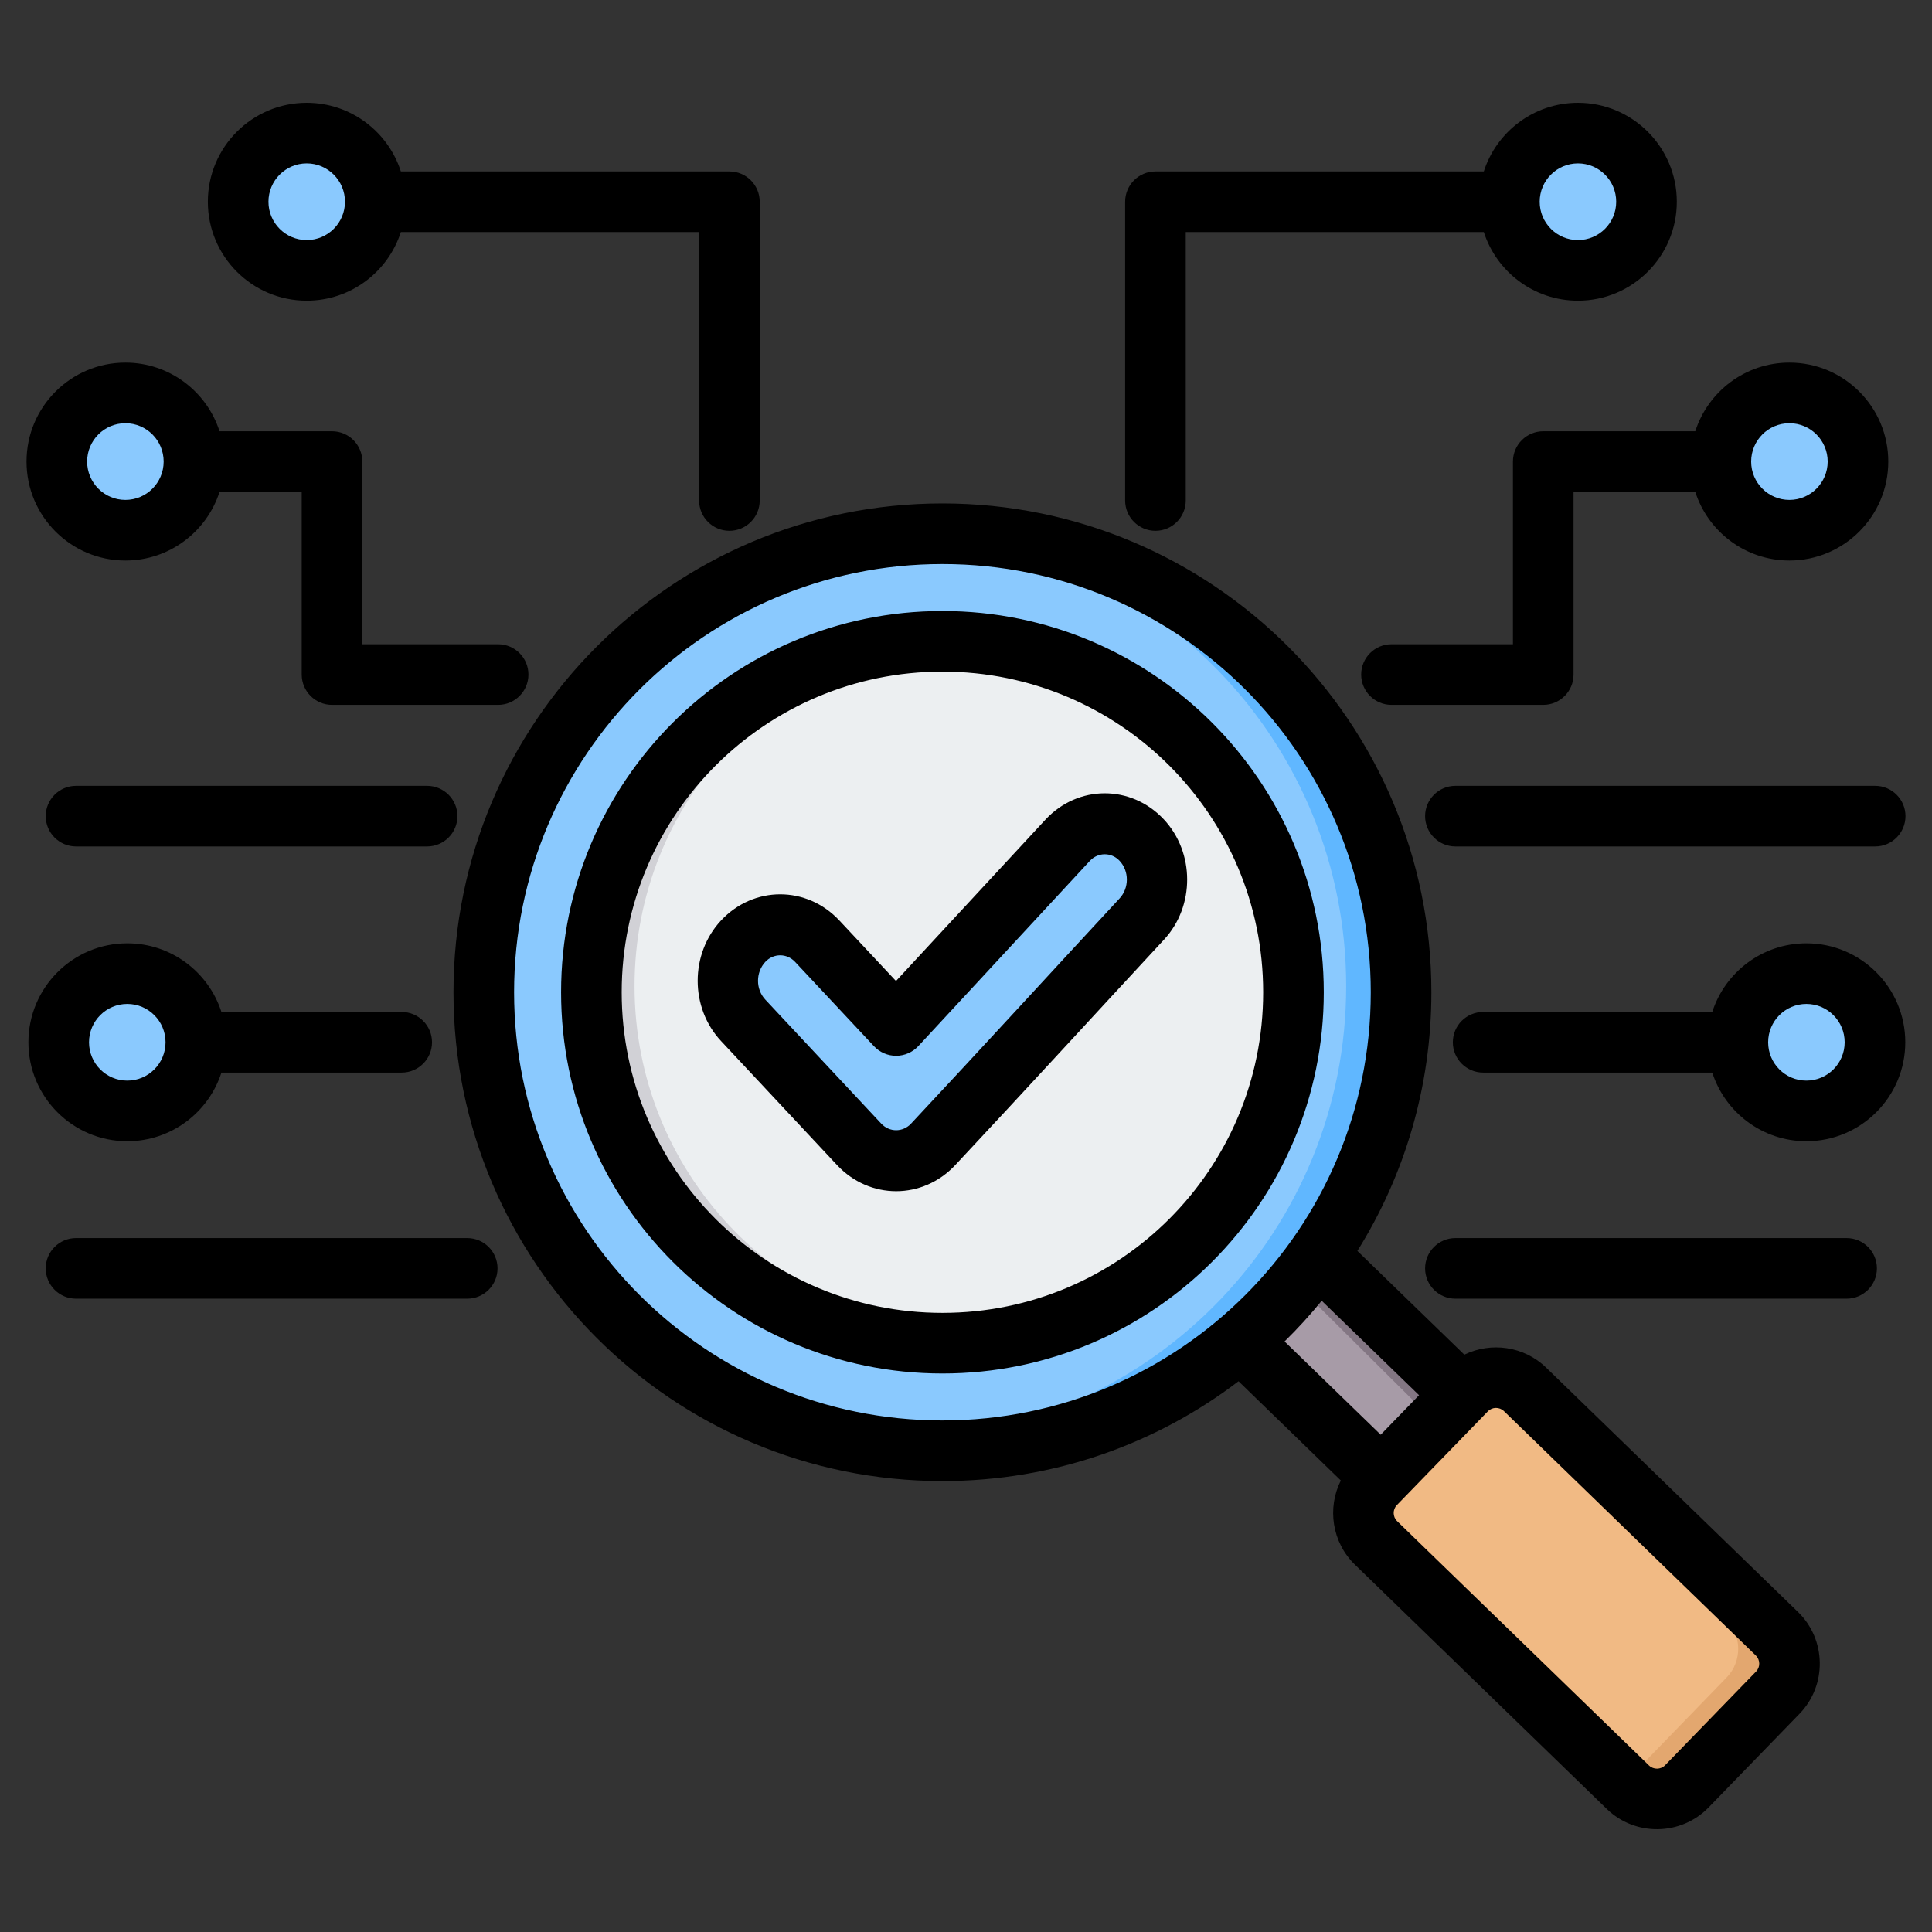 <svg clip-rule="evenodd" fill-rule="evenodd" stroke-linejoin="round" stroke-miterlimit="2" viewBox="0 0 510 510" xmlns="http://www.w3.org/2000/svg"><rect x="0" y="0" width="510" height="510" fill="#333333" stroke="none"/><g><g><g><path d="m336.978 320.548c-5.797 8.294-12.621 15.802-20.291 22.365l55.197 54.109 21.015-21.66z" fill="#a79ba7"/><path d="m337.361 320.186c-1.087 3.563-3.121 6.26-6.019 8.052l54.834 54.492 6.723-7.368z" fill="#837683"/><path d="m441.795 467.276 23.713-24.458c4.167-4.288 4.067-11.212-.221-15.379l-65.704-63.752c-4.288-4.167-11.213-4.046-15.38.242l-23.713 24.437c-4.167 4.288-4.066 11.213.221 15.38l65.705 63.752c4.288 4.167 11.212 4.066 15.379-.222z" fill="#f1ba84"/><path d="m389.86 363.687 65.704 63.752c4.288 4.167 4.389 11.091.222 15.379l-23.714 24.458c-.885.886-1.872 1.611-2.939 2.134 4.127 2.053 9.28 1.329 12.662-2.134l23.713-24.458c4.167-4.288 4.067-11.212-.221-15.379l-65.704-63.752c-3.382-3.281-8.415-3.905-12.441-1.912.987.483 1.892 1.127 2.718 1.912z" fill="#e3a76f"/><path d="m247.339 140.706c66.067 0 119.633 53.546 119.633 119.633 0 66.067-53.566 119.633-119.633 119.633-66.087 0-119.633-53.566-119.633-119.633 0-66.087 53.546-119.633 119.633-119.633z" fill="#8ac9fe"/><path d="m247.339 140.706c66.067 0 119.633 53.546 119.633 119.633 0 66.067-53.566 119.633-119.633 119.633-1.953 0-3.885-.06-5.818-.141 63.37-3.039 113.836-55.378 113.836-119.492 0-64.134-50.466-116.472-113.836-119.492 1.933-.1 3.865-.141 5.818-.141z" fill="#60b7ff"/><path d="m247.339 168.023c50.969 0 92.316 41.327 92.316 92.316 0 50.97-41.347 92.317-92.316 92.317-50.989 0-92.316-41.347-92.316-92.317 0-50.989 41.327-92.316 92.316-92.316z" fill="#eceff1"/><path d="m247.339 168.023c2.094 0 4.167.06 6.24.201-48.09 3.221-86.076 43.219-86.076 92.115 0 48.876 37.986 88.895 86.076 92.095-2.073.141-4.146.222-6.24.222-50.989 0-92.316-41.327-92.316-92.317 0-50.989 41.327-92.316 92.316-92.316z" fill="#d1d1d6"/></g><g><g><path d="m472.363 103.535c9.99 0 18.1 8.119 18.1 18.12s-8.11 18.121-18.1 18.121-18.1-8.12-18.1-18.121 8.11-18.12 18.1-18.12zm-438.764 153.289c9.99 0 18.1 8.12 18.1 18.121s-8.11 18.121-18.1 18.121-18.1-8.12-18.1-18.121 8.11-18.121 18.1-18.121zm443.249 0c9.989 0 18.1 8.12 18.1 18.121s-8.111 18.121-18.1 18.121c-9.99 0-18.1-8.12-18.1-18.121s8.11-18.121 18.1-18.121zm-443.748-153.289c9.99 0 18.1 8.119 18.1 18.12s-8.11 18.121-18.1 18.121-18.1-8.12-18.1-18.121 8.11-18.12 18.1-18.12zm47.866-68.591c9.989 0 18.1 8.12 18.1 18.121s-8.111 18.121-18.1 18.121c-9.99 0-18.1-8.12-18.1-18.121s8.11-18.121 18.1-18.121zm335.572 0c9.99 0 18.1 8.12 18.1 18.121s-8.11 18.121-18.1 18.121-18.1-8.12-18.1-18.121 8.11-18.121 18.1-18.121z" fill="#8ac9fe"/></g><g><path d="m236.55 270.516 45.291-48.903c5.366-5.764 14.124-5.793 19.517-.059 5.394 5.734 5.422 15.063.056 20.856-18.378 19.816-36.616 39.752-55.077 59.479-5.394 5.764-14.152 5.764-19.546 0l-30.61-32.74c-5.394-5.764-5.394-15.093 0-20.886 5.393-5.764 14.151-5.764 19.545 0z" fill="#8ac9fe"/></g></g></g><path d="m58.45 283.133c-3.379 10.509-13.236 18.12-24.851 18.12-14.403 0-26.1-11.701-26.1-26.12s11.697-26.121 26.1-26.121c11.615 0 21.472 7.611 24.851 18.121h47.593c4.415 0 8 3.584 8 8 0 4.415-3.585 8-8 8zm-24.851-18.121c-5.577 0-10.1 4.537-10.1 10.121 0 5.583 4.523 10.12 10.1 10.12s10.1-4.537 10.1-10.12c0-5.584-4.523-10.121-10.1-10.121zm418.398 18.121h-60.484c-4.415 0-8-3.585-8-8 0-4.416 3.585-8 8-8h60.484c3.379-10.51 13.235-18.121 24.851-18.121 14.402 0 26.1 11.702 26.1 26.121s-11.698 26.12-26.1 26.12c-11.616 0-21.472-7.611-24.851-18.12zm24.851-18.121c-5.577 0-10.1 4.537-10.1 10.121 0 5.583 4.523 10.12 10.1 10.12s10.1-4.537 10.1-10.12c0-5.584-4.523-10.121-10.1-10.121zm-29.336-135.169c-11.135 0-32.134 0-32.134 0v48.223c0 4.418-3.582 8-8 8h-40.061c-4.416 0-8-3.585-8-8s3.584-8 8-8h32.061v-48.223c0-4.418 3.582-8 8-8h40.134c3.379-10.509 13.235-18.121 24.851-18.121 14.402 0 26.1 11.702 26.1 26.121s-11.698 26.121-26.1 26.121c-11.616 0-21.472-7.612-24.851-18.121zm24.851-18.121c-5.577 0-10.1 4.538-10.1 10.121s4.523 10.121 10.1 10.121 10.1-4.538 10.1-10.121-4.523-10.121-10.1-10.121zm-414.412 18.121c-3.379 10.509-13.235 18.121-24.851 18.121-14.402 0-26.1-11.702-26.1-26.121s11.698-26.121 26.1-26.121c11.616 0 21.472 7.612 24.851 18.121h29.694c4.418 0 8 3.582 8 8v48.223h35.848c4.415 0 8 3.585 8 8s-3.585 8-8 8h-43.848c-4.418 0-8-3.582-8-8v-48.223zm-24.851-18.121c-5.577 0-10.1 4.538-10.1 10.121s4.523 10.121 10.1 10.121 10.1-4.538 10.1-10.121-4.523-10.121-10.1-10.121zm72.717-50.469c-3.38 10.509-13.236 18.12-24.851 18.12-14.403 0-26.1-11.701-26.1-26.12s11.697-26.121 26.1-26.121c11.615 0 21.471 7.611 24.851 18.121h86.73c4.418 0 8 3.581 8 8v78.866c0 4.415-3.585 8-8 8-4.416 0-8-3.585-8-8v-70.866zm-24.851-18.121c-5.577 0-10.1 4.537-10.1 10.121 0 5.583 4.523 10.12 10.1 10.12s10.1-4.537 10.1-10.12c0-5.584-4.523-10.121-10.1-10.121zm310.721 18.121h-78.678v70.866c0 4.415-3.584 8-8 8-4.415 0-8-3.585-8-8v-78.866c0-4.419 3.582-8 8-8h86.678c3.379-10.51 13.236-18.121 24.851-18.121 14.403 0 26.1 11.702 26.1 26.121s-11.697 26.12-26.1 26.12c-11.615 0-21.472-7.611-24.851-18.12zm24.851-18.121c-5.577 0-10.1 4.537-10.1 10.121 0 5.583 4.523 10.12 10.1 10.12s10.1-4.537 10.1-10.12c0-5.584-4.523-10.121-10.1-10.121zm-89.592 321.487c-21.694 16.531-48.784 26.347-78.167 26.347-71.286 0-129.073-57.773-129.073-129.036 0-71.264 57.787-129.036 129.073-129.036 71.284 0 129.071 57.772 129.071 129.036 0 25.074-7.154 48.478-19.533 68.283l28.231 27.387c6.997-3.406 15.711-2.289 21.596 3.421l66.487 64.499c7.502 7.279 7.686 19.371.404 26.872l-24.004 24.731c-7.28 7.499-19.372 7.68-26.874.405l-66.488-64.498c-6.093-5.909-7.358-14.995-3.722-22.218zm21.954-21.25c-3.066 3.764-6.341 7.35-9.805 10.744l25.377 24.618 10.126-10.433zm-100.121-194.475c-62.448 0-113.073 50.607-113.073 113.036 0 62.428 50.625 113.036 113.073 113.036 62.446 0 113.071-50.608 113.071-113.036 0-62.429-50.625-113.036-113.071-113.036zm-.001 12.398c55.597 0 100.666 45.058 100.666 100.638 0 55.579-45.069 100.637-100.666 100.637-55.596 0-100.665-45.058-100.665-100.637 0-55.58 45.069-100.638 100.665-100.638zm0 16c-46.758 0-84.665 37.893-84.665 84.638 0 46.744 37.907 84.637 84.665 84.637 46.759 0 84.666-37.893 84.666-84.637 0-46.745-37.907-84.638-84.666-84.638zm-12.258 81.671 39.451-42.598.014-.016c8.578-9.213 22.578-9.255 31.2-.089 8.217 8.735 8.273 22.948.098 31.774l-.003.003c-18.386 19.826-36.633 39.77-55.102 59.506-8.618 9.209-22.61 9.209-31.228 0l-30.611-32.74c-8.213-8.777-8.227-22.982-.014-31.804l.014-.015c8.618-9.209 22.611-9.209 31.228 0zm-5.811 17.206-20.824-22.252c-2.168-2.316-5.686-2.319-7.856-.008-2.567 2.766-2.579 7.213-.007 9.961l30.611 32.741c2.17 2.318 5.693 2.318 7.863 0 18.451-19.718 36.68-39.643 55.049-59.45 2.557-2.761 2.556-7.206-.014-9.938-2.164-2.301-5.677-2.285-7.832.025l-45.279 48.891c-1.509 1.63-3.628 2.558-5.849 2.564s-4.344-.912-5.862-2.534zm208.841 189.81 24.005-24.731c1.15-1.185 1.12-3.095-.065-4.245l-66.487-64.498c-1.187-1.152-3.102-1.123-4.253.064l-24.005 24.731c-1.15 1.185-1.121 3.096.064 4.245l66.486 64.497c1.188 1.151 3.102 1.125 4.255-.063zm-419.484-242.535c-4.415 0-8-3.585-8-8s3.585-8 8-8h92.684c4.415 0 8 3.585 8 8s-3.585 8-8 8zm364.124 0c-4.415 0-8-3.585-8-8s3.585-8 8-8h110.81c4.415 0 8 3.585 8 8s-3.585 8-8 8zm-364.124 119.377c-4.415 0-8-3.584-8-8 0-4.415 3.585-8 8-8h103.27c4.415 0 8 3.585 8 8 0 4.416-3.585 8-8 8zm364.124 0c-4.415 0-8-3.584-8-8 0-4.415 3.585-8 8-8h103.27c4.416 0 8 3.585 8 8 0 4.416-3.584 8-8 8z"/></g></svg>